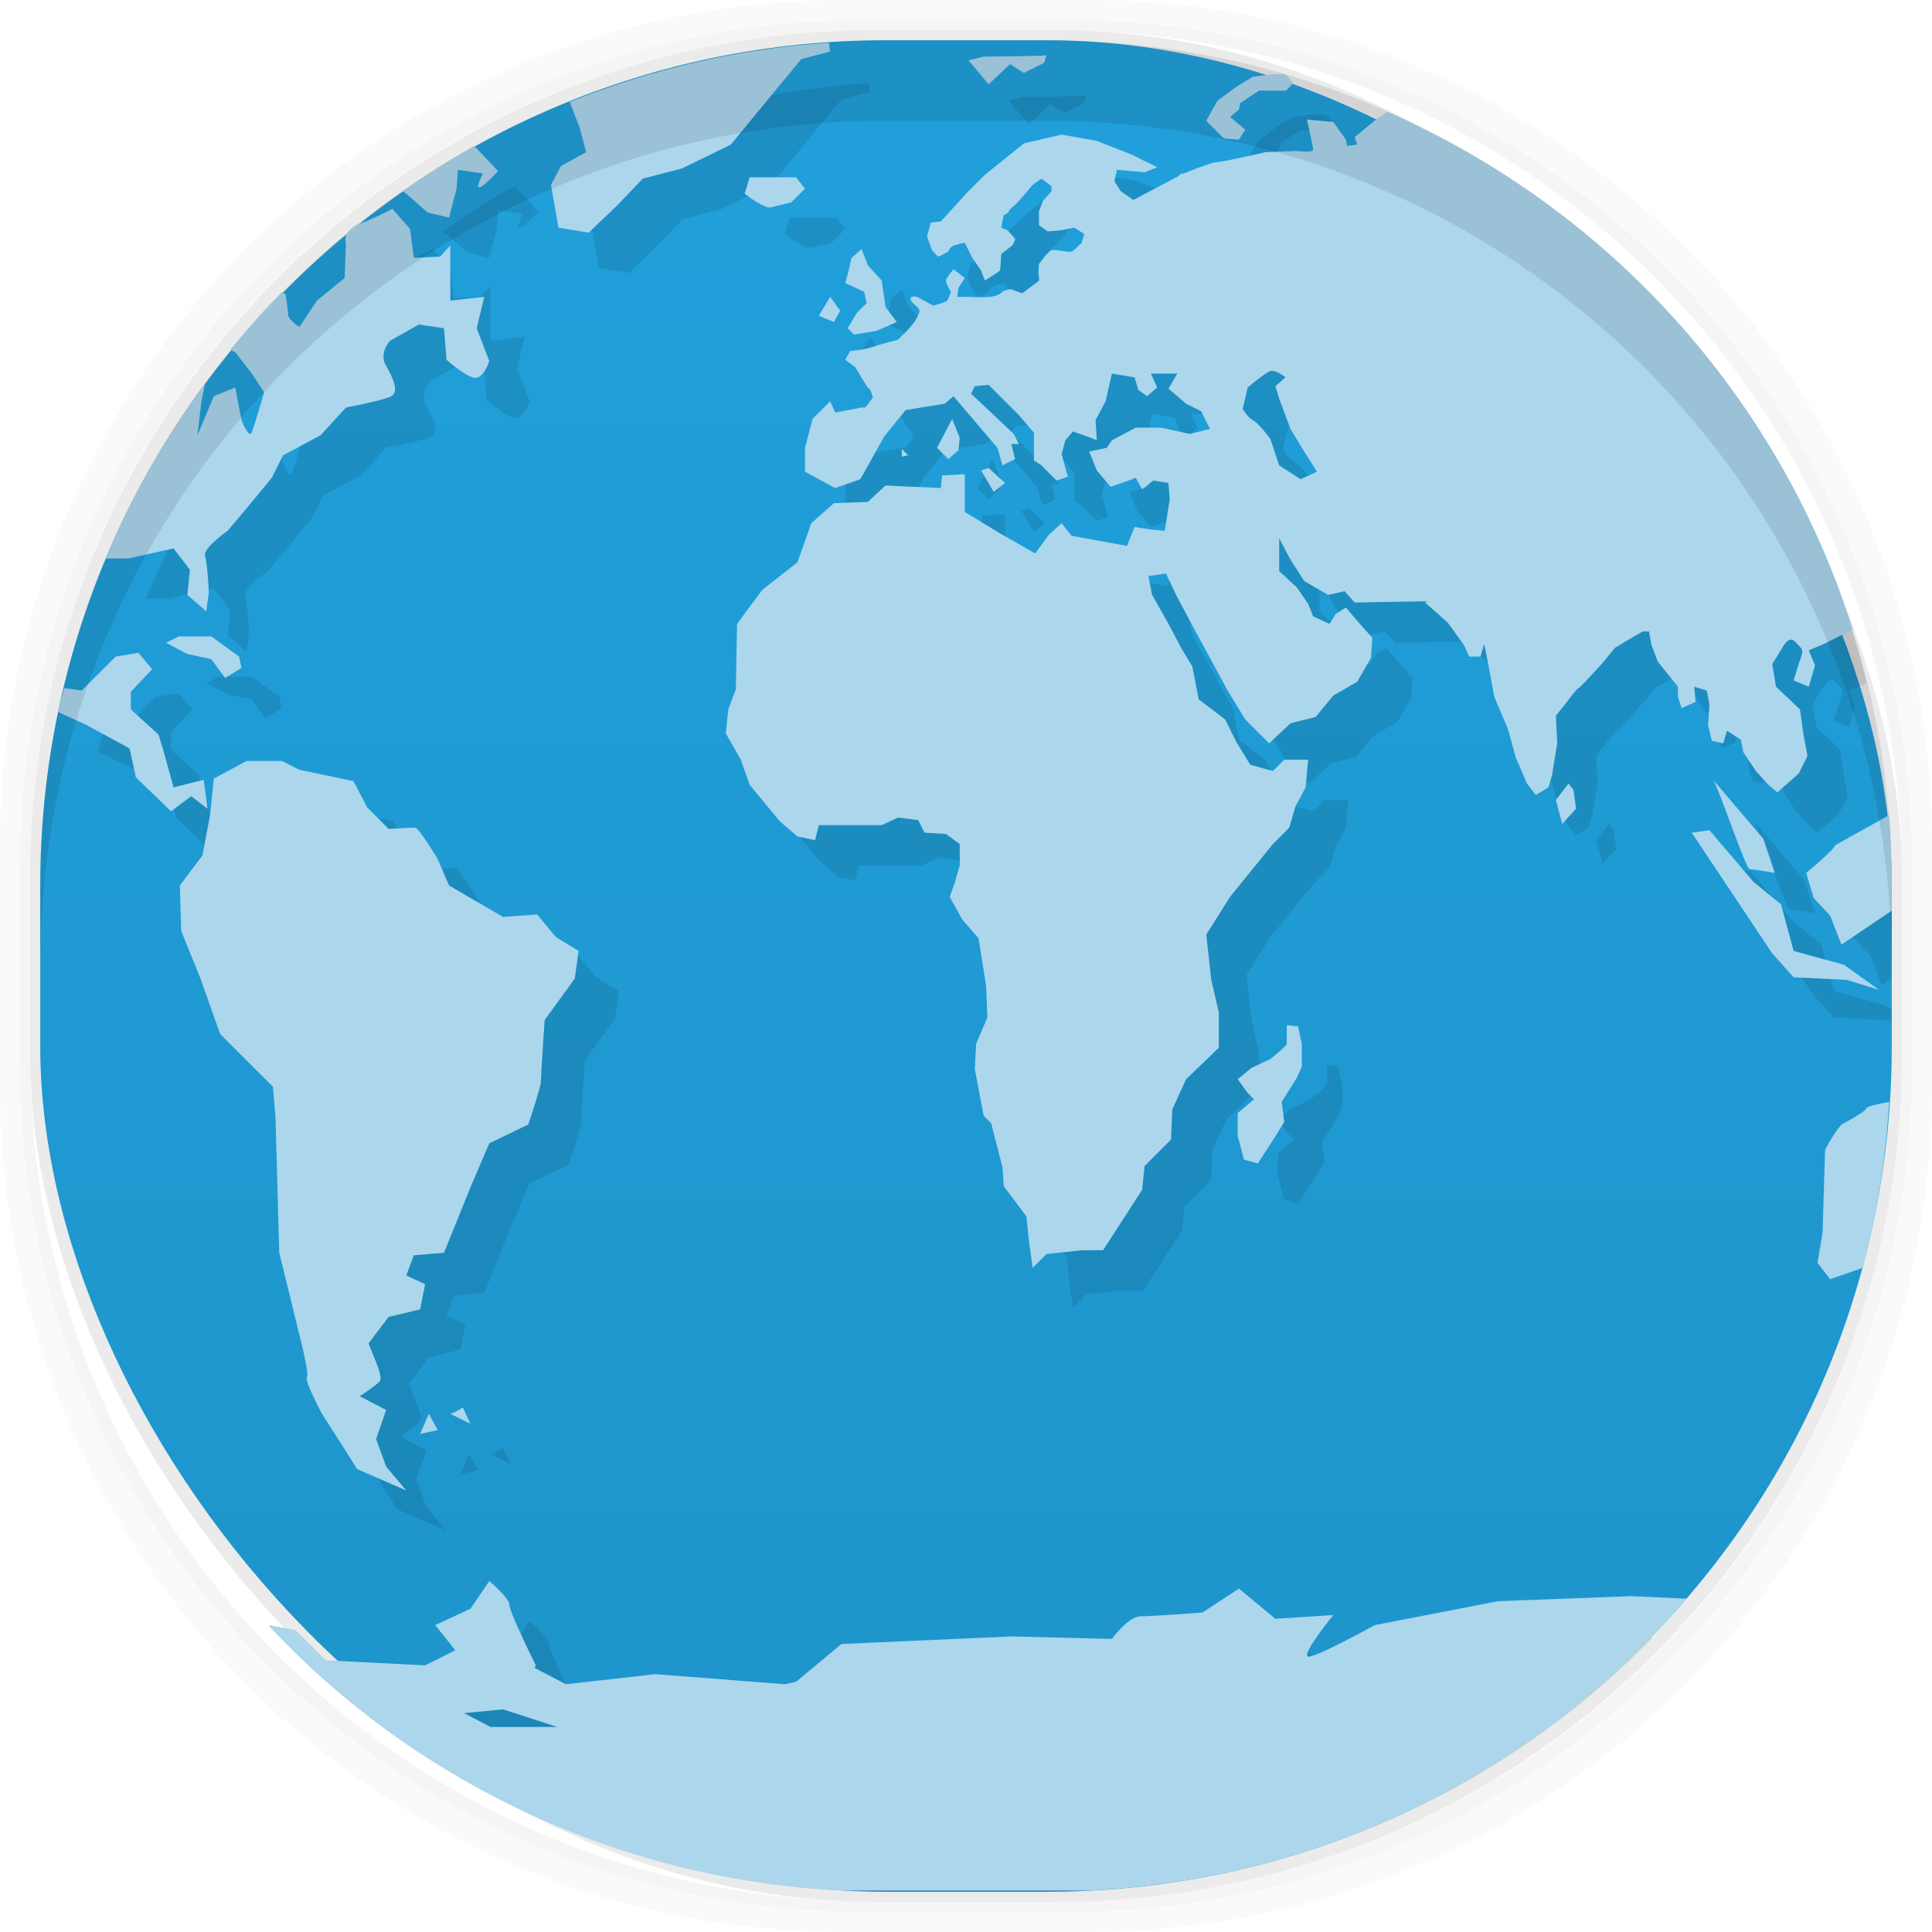 <?xml version="1.0" encoding="UTF-8" standalone="no"?>
<!-- Created with Inkscape (http://www.inkscape.org/) -->

<svg
   xmlns:dc="http://purl.org/dc/elements/1.1/"
   xmlns:cc="http://creativecommons.org/ns#"
   xmlns:rdf="http://www.w3.org/1999/02/22-rdf-syntax-ns#"
   xmlns:svg="http://www.w3.org/2000/svg"
   xmlns="http://www.w3.org/2000/svg"
   xmlns:xlink="http://www.w3.org/1999/xlink"
   xmlns:sodipodi="http://sodipodi.sourceforge.net/DTD/sodipodi-0.dtd"
   xmlns:inkscape="http://www.inkscape.org/namespaces/inkscape"
   width="48"
   height="48"
   id="svg2"
   version="1.1"
   inkscape:version="0.48.4 r9939"
   sodipodi:docname="gnome-tweak-tool.svg">
  <defs
     id="defs4">
    <linearGradient
       id="linearGradient3776">
      <stop
         style="stop-color:#43afe3;stop-opacity:1;"
         offset="0"
         id="stop3778" />
      <stop
         style="stop-color:#54bff2;stop-opacity:1;"
         offset="1"
         id="stop3780" />
    </linearGradient>
    <linearGradient
       inkscape:collect="always"
       xlink:href="#linearGradient4027-5"
       id="linearGradient3782"
       x1="24"
       y1="1051.362"
       x2="24"
       y2="1005.362"
       gradientUnits="userSpaceOnUse" />
    <linearGradient
       inkscape:collect="always"
       xlink:href="#linearGradient3776-6"
       id="linearGradient3782-5"
       x1="24"
       y1="1051.362"
       x2="24"
       y2="1005.362"
       gradientUnits="userSpaceOnUse" />
    <linearGradient
       id="linearGradient3776-6">
      <stop
         style="stop-color:#43afe3;stop-opacity:1;"
         offset="0"
         id="stop3778-8" />
      <stop
         style="stop-color:#54bff2;stop-opacity:1;"
         offset="1"
         id="stop3780-7" />
    </linearGradient>
    <linearGradient
       inkscape:collect="always"
       xlink:href="#linearGradient3776-2"
       id="linearGradient3782-56"
       x1="24"
       y1="1051.362"
       x2="24"
       y2="1005.362"
       gradientUnits="userSpaceOnUse" />
    <linearGradient
       id="linearGradient3776-2">
      <stop
         style="stop-color:#43afe3;stop-opacity:1;"
         offset="0"
         id="stop3778-2" />
      <stop
         style="stop-color:#54bff2;stop-opacity:1;"
         offset="1"
         id="stop3780-4" />
    </linearGradient>
    <linearGradient
       inkscape:collect="always"
       xlink:href="#linearGradient3776-23"
       id="linearGradient3782-8"
       x1="24"
       y1="1051.362"
       x2="24"
       y2="1005.362"
       gradientUnits="userSpaceOnUse" />
    <linearGradient
       id="linearGradient3776-23">
      <stop
         style="stop-color:#43afe3;stop-opacity:1;"
         offset="0"
         id="stop3778-7" />
      <stop
         style="stop-color:#54bff2;stop-opacity:1;"
         offset="1"
         id="stop3780-0" />
    </linearGradient>
    <linearGradient
       inkscape:collect="always"
       xlink:href="#linearGradient3776-5"
       id="linearGradient3782-2"
       x1="24"
       y1="1051.362"
       x2="24"
       y2="1005.362"
       gradientUnits="userSpaceOnUse" />
    <linearGradient
       id="linearGradient3776-5">
      <stop
         style="stop-color:#43afe3;stop-opacity:1;"
         offset="0"
         id="stop3778-9" />
      <stop
         style="stop-color:#54bff2;stop-opacity:1;"
         offset="1"
         id="stop3780-9" />
    </linearGradient>
    <linearGradient
       inkscape:collect="always"
       xlink:href="#linearGradient4069"
       id="linearGradient4075"
       x1="24"
       y1="1051.36"
       x2="24"
       y2="1005.36"
       gradientUnits="userSpaceOnUse" />
    <linearGradient
       id="linearGradient4069">
      <stop
         style="stop-color:#f2904b;stop-opacity:1;"
         offset="0"
         id="stop4071" />
      <stop
         style="stop-color:#f69a59;stop-opacity:1;"
         offset="1"
         id="stop4073" />
    </linearGradient>
    <linearGradient
       inkscape:collect="always"
       xlink:href="#linearGradient4069"
       id="linearGradient3140"
       x1="24"
       y1="1051.36"
       x2="24"
       y2="1005.36"
       gradientUnits="userSpaceOnUse" />
    <linearGradient
       id="linearGradient3142">
      <stop
         style="stop-color:#f2904b;stop-opacity:1;"
         offset="0"
         id="stop3144" />
      <stop
         style="stop-color:#f69a59;stop-opacity:1;"
         offset="1"
         id="stop3146" />
    </linearGradient>
    <linearGradient
       y2="1005.36"
       x2="24"
       y1="1051.36"
       x1="24"
       gradientUnits="userSpaceOnUse"
       id="linearGradient3152"
       xlink:href="#linearGradient4069"
       inkscape:collect="always" />
    <linearGradient
       inkscape:collect="always"
       xlink:href="#linearGradient3798"
       id="linearGradient3950"
       x1="-25.5"
       y1="15"
       x2="-25.5"
       y2="11"
       gradientUnits="userSpaceOnUse" />
    <linearGradient
       id="linearGradient3798">
      <stop
         style="stop-color:#93c849;stop-opacity:1;"
         offset="0"
         id="stop3800" />
      <stop
         style="stop-color:#9ccd57;stop-opacity:1;"
         offset="1"
         id="stop3802" />
    </linearGradient>
    <linearGradient
       inkscape:collect="always"
       xlink:href="#linearGradient4027"
       id="linearGradient4033"
       x1="-27"
       y1="13"
       x2="-24"
       y2="13"
       gradientUnits="userSpaceOnUse" />
    <linearGradient
       id="linearGradient4027">
      <stop
         style="stop-color:#fe876a;stop-opacity:1;"
         offset="0"
         id="stop4029" />
      <stop
         style="stop-color:#ff9278;stop-opacity:1;"
         offset="1"
         id="stop4031" />
    </linearGradient>
    <linearGradient
       inkscape:collect="always"
       xlink:href="#linearGradient4027-5"
       id="linearGradient4033-2"
       x1="-27"
       y1="13"
       x2="-24"
       y2="13"
       gradientUnits="userSpaceOnUse" />
    <linearGradient
       id="linearGradient4027-5">
      <stop
         style="stop-color:#6c91d5;stop-opacity:1;"
         offset="0"
         id="stop4029-4" />
      <stop
         style="stop-color:#8aaae3;stop-opacity:1;"
         offset="1"
         id="stop4031-2" />
    </linearGradient>
    <linearGradient
       y2="13"
       x2="-24"
       y1="13"
       x1="-27"
       gradientUnits="userSpaceOnUse"
       id="linearGradient3278"
       xlink:href="#linearGradient4027-5"
       inkscape:collect="always" />
    <clipPath
       id="clipPath-855374806">
      <g
         transform="translate(0,-1004.362)"
         id="g17">
        <rect
           style="fill:#1890d0"
           rx="4"
           y="1005.36"
           x="1"
           height="46"
           width="46"
           id="rect19" />
      </g>
    </clipPath>
    <linearGradient
       inkscape:collect="always"
       xlink:href="#linearGradient4027-5-7"
       id="linearGradient3782-1"
       x1="24"
       y1="1051.362"
       x2="24"
       y2="1005.362"
       gradientUnits="userSpaceOnUse" />
    <linearGradient
       id="linearGradient4027-5-7">
      <stop
         style="stop-color:#6c91d5;stop-opacity:1;"
         offset="0"
         id="stop4029-4-1" />
      <stop
         style="stop-color:#8aaae3;stop-opacity:1;"
         offset="1"
         id="stop4031-2-1" />
    </linearGradient>
    <linearGradient
       gradientTransform="translate(0,-1004.362)"
       y2="1005.362"
       x2="24"
       y1="1051.362"
       x1="24"
       gradientUnits="userSpaceOnUse"
       id="linearGradient3090"
       xlink:href="#linearGradient4027-5-7"
       inkscape:collect="always" />
    <linearGradient
       id="linearGradient3764"
       x1="1"
       x2="47"
       gradientUnits="userSpaceOnUse"
       gradientTransform="translate(-47.998,0.002)">
      <stop
         stop-color="#1e94ca"
         stop-opacity="1"
         id="stop7" />
      <stop
         offset="1"
         stop-color="#20a0db"
         stop-opacity="1"
         id="stop9" />
    </linearGradient>
    <linearGradient
       x2="47"
       x1="1"
       gradientTransform="translate(-47.998,0.002)"
       gradientUnits="userSpaceOnUse"
       id="linearGradient3075"
       xlink:href="#linearGradient3764"
       inkscape:collect="always" />
    <linearGradient
       inkscape:collect="always"
       xlink:href="#linearGradient3764"
       id="linearGradient3138"
       gradientUnits="userSpaceOnUse"
       gradientTransform="translate(-43.103,-58.568)"
       x1="1"
       x2="47" />
    <linearGradient
       inkscape:collect="always"
       xlink:href="#linearGradient3764"
       id="linearGradient3908"
       gradientUnits="userSpaceOnUse"
       x1="24"
       y1="1051.362"
       x2="24"
       y2="1005.362" />
    <linearGradient
       inkscape:collect="always"
       xlink:href="#linearGradient3764-5"
       id="linearGradient3908-5"
       gradientUnits="userSpaceOnUse"
       x1="24"
       y1="1051.362"
       x2="24"
       y2="1005.362" />
    <linearGradient
       id="linearGradient3764-5"
       x1="1"
       x2="47"
       gradientUnits="userSpaceOnUse"
       gradientTransform="translate(-47.998,0.002)">
      <stop
         stop-color="#1e94ca"
         stop-opacity="1"
         id="stop7-7" />
      <stop
         offset="1"
         stop-color="#20a0db"
         stop-opacity="1"
         id="stop9-7" />
    </linearGradient>
    <linearGradient
       gradientTransform="translate(0,-1004.362)"
       y2="1005.362"
       x2="24"
       y1="1051.362"
       x1="24"
       gradientUnits="userSpaceOnUse"
       id="linearGradient3930"
       xlink:href="#linearGradient3764-5"
       inkscape:collect="always" />
  </defs>
  <sodipodi:namedview
     id="base"
     pagecolor="#ffffff"
     bordercolor="#666666"
     borderopacity="1.0"
     inkscape:pageopacity="0.0"
     inkscape:pageshadow="2"
     inkscape:zoom="18.473322"
     inkscape:cx="25.285627"
     inkscape:cy="25.846938"
     inkscape:document-units="px"
     inkscape:current-layer="layer4"
     showgrid="true"
     inkscape:window-width="1920"
     inkscape:window-height="1023"
     inkscape:window-x="0"
     inkscape:window-y="28"
     inkscape:window-maximized="1">
    <inkscape:grid
       type="xygrid"
       id="grid3784"
       empspacing="5"
       visible="true"
       enabled="true"
       snapvisiblegridlinesonly="true" />
  </sodipodi:namedview>
  <g
     inkscape:groupmode="layer"
     id="layer2"
     inkscape:label="Dropshadow"
     style="display:inline"
     sodipodi:insensitive="true">
    <path
       style="opacity:0.02;fill:#000000;fill-opacity:1;stroke:none"
       d="M 21,0 C 9.366,0 0,9.366 0,21 l 0,6 c 0,11.634 9.366,21 21,21 l 6,0 c 11.634,0 21,-9.366 21,-21 l 0,-6 C 48,9.366 38.634,0 27,0 l -6,0 z m 0.5,0.5 5,0 c 11.634,0 21,9.366 21,21 l 0,5 c 0,11.634 -9.366,21 -21,21 l -5,0 c -11.634,0 -21,-9.366 -21,-21 l 0,-5 c 0,-11.634 9.366,-21 21,-21 z"
       id="rect3826"
       inkscape:connector-curvature="0" />
    <path
       style="opacity:0.04;fill:#000000;fill-opacity:1;stroke:none"
       d="m 21.5,0.5 c -11.634,0 -21,9.366 -21,21 l 0,5 c 0,11.634 9.366,21 21,21 l 5,0 c 11.634,0 21,-9.366 21,-21 l 0,-5 c 0,-11.634 -9.366,-21 -21,-21 l -5,0 z m 0.25,0.25 4.5,0 c 11.634,0 21,9.366 21,21 l 0,4.5 c 0,11.634 -9.366,21 -21,21 l -4.5,0 c -11.634,0 -21,-9.366 -21,-21 l 0,-4.5 c 0,-11.634 9.366,-21 21,-21 z"
       id="rect3822"
       inkscape:connector-curvature="0" />
    <rect
       ry="21"
       rx="21"
       y="0.75"
       x="0.75"
       height="46.5"
       width="46.5"
       id="rect3786"
       style="opacity:0.08;fill:#000000;fill-opacity:1;stroke:none" />
  </g>
  <g
     inkscape:label="Base"
     inkscape:groupmode="layer"
     id="layer1"
     transform="translate(0,-1004.362)">
    <rect
       style="fill:url(#linearGradient3908);fill-opacity:1;stroke:none"
       id="rect3006"
       width="46"
       height="46"
       x="1"
       y="1005.362"
       rx="21"
       ry="21" />
  </g>
  <g
     inkscape:groupmode="layer"
     id="layer4"
     inkscape:label="Symbol">
    <path
       style="fill:#000000;fill-opacity:1;fill-rule:nonzero;stroke:none;opacity:0.1"
       d="M 21.594 2.062 C 19.326 2.21 17.168 2.725 15.156 3.531 L 15.406 4.188 L 15.562 4.781 L 14.938 5.125 L 14.688 5.594 L 14.875 6.656 L 15.625 6.781 L 16.344 6.094 L 16.969 5.438 L 17.938 5.188 L 19.156 4.594 L 19.875 3.719 L 20.906 2.469 L 21.625 2.281 L 21.594 2.062 z M 26.969 2.375 C 26.914 2.395 25.438 2.406 25.438 2.406 L 25.062 2.5 L 25.562 3.094 L 26.094 2.594 L 26.438 2.812 L 26.938 2.562 C 26.938 2.562 27.028 2.352 26.969 2.375 z M 32.594 2.844 L 32.125 2.906 L 31.719 3.156 L 31.25 3.5 L 30.969 4 L 31.406 4.438 L 31.781 4.469 L 31.938 4.219 L 31.562 3.906 L 31.781 3.719 L 31.812 3.562 L 32.281 3.25 C 32.281 3.25 32.895 3.258 32.938 3.25 C 32.984 3.238 33.125 3.062 33.125 3.062 L 32.969 2.875 C 32.947 2.869 32.928 2.85 32.906 2.844 L 32.594 2.844 z M 35.469 3.781 L 35.188 3.969 L 34.656 4.406 L 34.719 4.594 L 34.469 4.625 L 34.438 4.469 L 34.125 4.031 L 33.469 3.969 C 33.469 3.969 33.625 4.633 33.625 4.719 C 33.625 4.801 33.188 4.75 33.188 4.75 L 32.438 4.781 C 32.438 4.781 31.356 5.031 31.219 5.031 C 31.09 5.031 30.453 5.293 30.406 5.312 L 30.375 5.312 L 30.344 5.312 L 30.281 5.375 L 29.156 5.969 L 28.844 5.75 L 28.688 5.5 L 28.75 5.219 L 29.438 5.281 L 29.75 5.156 L 29.125 4.844 L 28.25 4.5 L 27.375 4.344 L 26.438 4.562 L 25.469 5.344 L 25.031 5.781 L 24.375 6.5 L 24.125 6.531 L 24.031 6.875 L 24.156 7.219 C 24.156 7.219 24.294 7.375 24.312 7.375 C 24.332 7.375 24.562 7.25 24.562 7.25 C 24.562 7.25 24.586 7.133 24.719 7.094 C 24.848 7.055 24.969 7.031 24.969 7.031 L 25.156 7.406 L 25.375 7.719 L 25.469 7.969 C 25.469 7.969 25.832 7.746 25.844 7.719 C 25.856 7.688 25.875 7.312 25.875 7.312 L 26.156 7.094 C 26.156 7.094 26.227 6.96 26.219 6.938 C 26.211 6.918 26.031 6.719 26.031 6.719 L 25.875 6.656 L 25.938 6.344 C 25.938 6.344 26.062 6.293 26.062 6.25 C 26.062 6.211 26.25 6.062 26.25 6.062 L 26.5 5.781 L 26.656 5.594 L 26.875 5.438 L 27.125 5.625 L 27.125 5.75 L 26.906 6 L 26.812 6.25 L 26.812 6.594 L 27.031 6.75 L 27.375 6.719 L 27.688 6.656 L 27.938 6.812 L 27.875 7.031 C 27.875 7.031 27.688 7.219 27.625 7.25 C 27.57 7.281 27.211 7.187 27.125 7.219 C 27.031 7.25 26.812 7.562 26.812 7.562 C 26.812 7.562 26.785 7.812 26.812 7.875 C 26.819 7.892 26.821 7.93 26.812 7.969 L 26.781 8 L 26.406 8.281 L 26.375 8.281 L 26.125 8.188 C 26.125 8.188 25.973 8.192 25.906 8.25 C 25.843 8.301 25.786 8.356 25.594 8.375 C 25.403 8.395 25.031 8.375 25 8.375 L 24.781 8.375 L 24.812 8.156 L 24.969 7.906 L 24.688 7.688 C 24.688 7.688 24.503 7.918 24.5 7.969 C 24.492 8.024 24.625 8.25 24.625 8.25 C 24.625 8.25 24.562 8.43 24.531 8.469 C 24.5 8.508 24.188 8.594 24.188 8.594 L 23.781 8.375 C 23.781 8.375 23.601 8.335 23.625 8.438 C 23.648 8.54 23.844 8.633 23.844 8.719 C 23.844 8.801 23.719 9 23.719 9 L 23.562 9.188 L 23.312 9.438 L 22.969 9.531 C 22.969 9.531 22.726 9.601 22.656 9.625 C 22.593 9.648 22.406 9.688 22.406 9.688 L 22.125 9.719 L 22 9.938 L 22.25 10.125 L 22.438 10.438 C 22.438 10.438 22.563 10.656 22.594 10.656 C 22.625 10.656 22.688 10.875 22.688 10.875 L 22.5 11.125 L 22.406 11.125 L 21.75 11.25 L 21.625 10.969 L 21.188 11.406 L 21 12.125 L 21 12.719 L 21.75 13.125 L 22.375 12.906 L 22.969 11.844 L 23.5 11.188 L 24.469 11.031 L 24.688 10.844 L 25.781 12.125 L 25.906 12.562 L 26.219 12.406 L 26.125 12.031 L 26.312 12.031 L 26.188 11.781 L 25.125 10.781 L 25.219 10.594 L 25.562 10.562 L 26.312 11.312 L 26.688 11.75 L 26.688 12.438 L 26.875 12.562 L 27.25 12.938 L 27.531 12.844 L 27.375 12.281 L 27.469 11.938 L 27.656 11.719 L 28.094 11.875 L 28.25 11.938 L 28.219 11.438 L 28.469 10.969 L 28.625 10.281 L 29.188 10.375 L 29.281 10.688 L 29.5 10.844 L 29.75 10.625 L 29.594 10.281 L 30.25 10.281 L 30.031 10.656 L 30.469 11.031 L 30.844 11.219 L 31.062 11.656 L 30.562 11.781 L 29.844 11.625 L 29.219 11.625 L 28.625 11.938 L 28.5 12.125 L 28.062 12.219 L 28.25 12.688 L 28.594 13.094 L 29.219 12.875 L 29.375 13.156 L 29.656 12.938 L 30.031 13 L 30.062 13.406 L 29.938 14.188 L 29.594 14.156 L 29.188 14.094 L 29 14.562 L 27.625 14.312 L 27.375 14 L 27.062 14.281 L 26.719 14.75 L 25.844 14.25 L 24.969 13.719 L 24.969 12.781 L 24.406 12.812 L 24.375 13.125 L 23 13.062 L 22.562 13.469 L 21.719 13.5 L 21.156 14 L 20.812 14.969 L 19.938 15.656 L 19.312 16.5 L 19.281 18.125 L 19.094 18.625 L 19.031 19.219 L 19.406 19.875 L 19.625 20.5 L 20.375 21.406 L 20.812 21.781 L 21.25 21.875 L 21.344 21.5 L 22.906 21.5 L 23.312 21.312 L 23.812 21.375 L 23.969 21.688 L 24.5 21.719 L 24.844 21.969 L 24.844 22.5 L 24.719 22.938 L 24.594 23.281 L 24.906 23.844 L 25.312 24.312 L 25.5 25.5 L 25.531 26.281 L 25.25 26.938 L 25.219 27.562 L 25.438 28.719 L 25.625 28.906 L 25.906 30 L 25.938 30.469 L 26.5 31.219 L 26.562 31.812 L 26.656 32.5 L 27 32.156 L 27.875 32.062 L 28.406 32.062 L 29.375 30.562 L 29.438 29.969 L 30.094 29.312 L 30.125 28.562 L 30.469 27.812 L 31.281 27.031 L 31.281 26.156 L 31.094 25.344 L 30.969 24.219 L 31.562 23.281 L 32.625 21.969 L 33.031 21.562 L 33.188 21.031 L 33.438 20.562 L 33.5 19.875 L 32.906 19.875 L 32.625 20.156 L 32.062 20 L 31.719 19.438 L 31.438 18.875 L 30.781 18.375 L 30.625 17.562 L 30.344 17.094 L 30.031 16.5 L 29.625 15.781 L 29.531 15.312 L 29.969 15.25 L 30.219 15.781 L 30.719 16.719 L 31.094 17.406 L 31.5 18.156 L 31.938 18.875 L 32.531 19.469 L 33.062 18.969 L 33.688 18.812 L 34.125 18.281 L 34.719 17.938 L 35.062 17.344 L 35.094 16.844 L 34.812 16.531 L 34.438 16.094 L 34.188 16.25 L 34.031 16.5 L 33.625 16.312 L 33.5 16 L 33.219 15.594 L 32.781 15.188 L 32.781 14.375 L 33.062 14.906 L 33.406 15.438 L 34 15.781 L 34.406 15.688 L 34.656 15.969 L 36.438 15.938 L 36.406 15.969 L 36.969 16.469 L 37.375 17.031 L 37.5 17.312 L 37.781 17.312 L 37.875 17 L 37.969 17.469 L 38.125 18.312 L 38.469 19.125 L 38.656 19.812 L 38.938 20.469 L 39.156 20.75 L 39.469 20.562 L 39.562 20.25 L 39.688 19.469 L 39.656 18.781 L 39.906 18.469 C 39.906 18.469 40.172 18.11 40.219 18.094 C 40.27 18.082 40.844 17.438 40.844 17.438 L 41.125 17.094 L 41.438 16.906 L 41.812 16.688 L 41.969 16.688 L 42.031 17.031 L 42.188 17.438 L 42.688 18.062 L 42.688 18.312 L 42.781 18.594 L 43.125 18.438 L 43.094 18.062 L 43.406 18.156 L 43.469 18.5 L 43.438 19.031 L 43.531 19.406 L 43.812 19.469 L 43.906 19.156 L 44.25 19.375 L 44.312 19.688 L 44.625 20.156 L 44.938 20.5 L 45.156 20.688 L 45.688 20.219 L 45.906 19.781 L 45.812 19.281 L 45.719 18.625 L 45.125 18.062 L 45.031 17.5 L 45.281 17.094 C 45.281 17.094 45.441 16.773 45.594 16.938 C 45.746 17.105 45.821 17.125 45.75 17.312 C 45.684 17.497 45.562 17.906 45.562 17.906 L 45.938 18.062 L 46.094 17.531 L 45.938 17.156 L 46.312 17 L 46.375 16.969 C 45.514 13.452 43.784 10.284 41.406 7.719 C 39.676 6.093 37.675 4.75 35.469 3.781 z M 12.781 4.625 C 12.16 4.97 11.58 5.346 11 5.75 L 11.094 5.812 L 11.625 6.281 L 12.156 6.406 L 12.344 5.688 L 12.375 5.219 L 13 5.312 C 13 5.312 12.813 5.656 12.906 5.656 C 13.008 5.656 13.375 5.25 13.375 5.25 L 12.781 4.625 z M 19.625 5.406 L 19.5 5.812 C 19.949 6.16 20.125 6.156 20.125 6.156 L 20.656 6.031 L 21 5.688 L 20.781 5.406 L 19.625 5.406 z M 10.75 6.188 C 10.75 6.188 10.343 6.406 9.938 6.562 C 9.931 6.568 9.913 6.557 9.906 6.562 C 9.778 6.611 9.704 6.686 9.656 6.75 C 9.645 6.759 9.636 6.772 9.625 6.781 C 9.55 6.913 9.594 7.062 9.594 7.062 L 9.562 7.906 L 8.875 8.469 L 8.438 9.125 C 8.438 9.125 8.156 8.938 8.156 8.812 C 8.156 8.688 8.094 8.312 8.094 8.312 L 8 8.25 C 7.55 8.707 7.125 9.191 6.719 9.688 L 6.844 9.75 L 7.281 10.312 L 7.562 10.75 C 7.562 10.75 7.317 11.594 7.25 11.75 C 7.184 11.906 7 11.438 7 11.438 L 6.844 10.625 L 6.312 10.844 L 5.906 11.812 L 6 11 L 6.094 10.531 C 5.106 11.87 4.276 13.317 3.625 14.875 L 4.188 14.875 L 5.312 14.625 L 5.719 15.156 L 5.656 15.781 L 6.125 16.188 L 6.188 15.719 C 6.188 15.719 6.157 14.999 6.094 14.812 C 6.031 14.624 6.656 14.188 6.656 14.188 L 7.156 13.594 L 7.75 12.875 L 8.031 12.312 L 8.969 11.812 L 9.594 11.125 C 9.594 11.125 10.532 10.95 10.719 10.844 C 10.91 10.754 10.785 10.41 10.594 10.094 C 10.403 9.781 10.688 9.469 10.688 9.469 L 11.406 9.062 L 12.031 9.156 L 12.094 9.938 C 12.094 9.938 12.684 10.473 12.875 10.375 C 13.066 10.285 13.156 9.969 13.156 9.969 L 12.844 9.156 L 13.031 8.375 L 12.188 8.469 L 12.188 7.094 L 11.938 7.375 L 11.281 7.406 L 11.188 6.688 L 10.75 6.188 z M 22.406 7.188 L 22.156 7.406 C 22.093 7.711 22 8.031 22 8.031 L 22.469 8.25 L 22.531 8.531 L 22.281 8.781 L 22.062 9.156 L 22.219 9.312 L 22.781 9.219 L 23.281 9 L 23 8.625 L 22.906 7.969 L 22.562 7.594 L 22.406 7.188 z M 21.625 8.375 L 21.344 8.844 L 21.719 9 L 21.875 8.719 L 21.625 8.375 z M 32.562 10.219 C 32.696 10.176 32.938 10.375 32.938 10.375 L 32.688 10.594 L 32.781 10.906 L 33.062 11.656 L 33.344 12.125 L 33.719 12.719 L 33.312 12.906 L 32.781 12.562 L 32.562 11.906 C 32.562 11.906 32.265 11.501 32.125 11.438 C 31.992 11.371 31.875 11.156 31.875 11.156 L 32 10.625 C 32 10.625 32.426 10.266 32.562 10.219 z M 24.656 11.406 L 24.281 12.125 L 24.562 12.406 L 24.812 12.188 L 24.844 11.875 L 24.656 11.406 z M 23.406 12.156 L 23.406 12.344 L 23.562 12.312 L 23.406 12.156 z M 25.562 12.625 L 25.375 12.688 L 25.688 13.219 L 25.969 13 L 25.562 12.625 z M 5.438 16.812 L 5.125 16.969 L 5.656 17.25 L 6.25 17.375 L 6.594 17.844 L 7 17.594 L 6.938 17.312 L 6.25 16.812 L 5.438 16.812 z M 4.438 17.219 L 3.875 17.312 L 3.031 18.156 L 2.594 18.094 C 2.545 18.296 2.48 18.483 2.438 18.688 L 3.125 19 L 4.219 19.594 L 4.375 20.312 L 5.25 21.156 L 5.75 20.781 L 6.156 21.094 L 6.062 20.375 L 5.312 20.562 L 5.062 19.656 L 4.938 19.25 L 4.25 18.625 L 4.25 18.188 L 4.781 17.625 L 4.438 17.219 z M 7.125 19.906 L 6.312 20.344 L 6.219 21.25 L 6.031 22.25 L 5.469 23 L 5.5 24.125 L 5.969 25.281 L 6.469 26.688 L 7.781 28 L 7.844 28.75 L 7.938 32.125 L 8.406 34.031 C 8.406 34.031 8.695 35.13 8.625 35.219 C 8.559 35.305 9 36.125 9 36.125 L 9.875 37.5 L 11.094 38.031 L 10.594 37.438 L 10.344 36.75 L 10.594 36.031 L 9.938 35.688 C 9.938 35.688 10.376 35.403 10.438 35.312 C 10.504 35.222 10.344 34.844 10.344 34.844 L 10.156 34.375 L 10.656 33.719 L 11.438 33.531 L 11.562 32.906 L 11.094 32.688 L 11.281 32.188 L 12.031 32.125 L 12.688 30.5 L 13.156 29.406 L 14.125 28.938 C 14.125 28.938 14.438 28.011 14.438 27.875 C 14.438 27.746 14.531 26.344 14.531 26.344 L 15.281 25.312 L 15.375 24.625 L 14.812 24.281 L 14.344 23.719 L 13.5 23.781 L 12.156 23 L 11.875 22.344 C 11.875 22.344 11.405 21.562 11.312 21.562 C 11.223 21.562 10.656 21.594 10.656 21.594 L 10.125 21.062 L 9.781 20.406 L 8.438 20.125 L 8 19.906 L 7.125 19.906 z M 43.562 20.375 C 43.675 20.504 44.375 22.594 44.469 22.594 C 44.555 22.594 45.094 22.688 45.094 22.688 L 44.812 21.844 L 43.562 20.375 z M 39.969 20.469 L 39.656 20.875 L 39.812 21.469 L 40.156 21.094 L 40.094 20.625 L 39.969 20.469 z M 43.469 21.625 L 43.031 21.688 L 45.031 24.688 L 45.562 25.281 L 46.875 25.344 L 47 25.375 L 47 25.094 L 46.812 24.969 L 45.562 24.625 L 45.25 23.469 L 44.562 22.906 L 43.469 21.625 z M 47 21.781 L 46.594 22 C 46.594 22.09 45.875 22.688 45.875 22.688 L 46.062 23.312 L 46.469 23.75 L 46.75 24.469 L 47 24.312 L 47 22 C 47 21.927 47.001 21.854 47 21.781 z M 32.969 26.469 L 32.969 26.938 C 32.949 27 32.562 27.312 32.562 27.312 L 32.094 27.531 L 31.75 27.812 L 32 28.156 L 32.156 28.312 L 31.75 28.656 L 31.75 29.219 L 31.906 29.812 L 32.25 29.906 L 32.656 29.281 L 32.906 28.875 L 32.844 28.375 L 33.219 27.781 L 33.344 27.5 L 33.344 26.938 L 33.25 26.5 L 32.969 26.469 z M 46.781 28.906 C 46.655 28.955 46.344 29.562 46.344 29.562 L 46.281 31.469 C 46.506 30.629 46.661 29.785 46.781 28.906 z M 12.5 35.969 L 12.281 36.094 L 12.188 36.125 L 12.688 36.375 L 12.5 35.969 z M 11.656 36.125 L 11.438 36.625 L 11.875 36.531 L 11.656 36.125 z M 13.156 40.281 L 12.688 40.969 L 11.812 41.375 L 12.312 42 L 11.562 42.375 L 9.094 42.25 L 8.344 41.5 L 7.688 41.375 C 7.693 41.381 7.682 41.401 7.688 41.406 C 11.432 44.885 16.462 47 22 47 L 26 47 C 31.913 47 37.253 44.594 41.062 40.688 L 38.219 40.781 L 35.156 41.375 C 35.156 41.375 33.679 42.195 33.5 42.156 C 33.32 42.113 34.125 41.125 34.125 41.125 L 32.688 41.219 L 31.781 40.469 L 30.875 41.062 C 30.875 41.062 29.656 41.156 29.344 41.156 C 29.028 41.156 28.625 41.719 28.625 41.719 L 26.156 41.656 L 21.906 41.844 L 20.781 42.781 L 20.5 42.844 L 17.281 42.594 L 15.062 42.844 L 14.281 42.438 L 14.312 42.375 C 14.312 42.375 13.656 41.055 13.656 40.875 C 13.656 40.699 13.156 40.281 13.156 40.281 z M 13.5 43.469 L 14.844 43.906 L 13.188 43.906 L 12.531 43.562 L 13.5 43.469 z "
       id="path3910" />
    <path
       style="fill:#abd6ec;fill-opacity:1;fill-rule:nonzero;stroke:none"
       d="M 20.594 1.062 C 18.326 1.21 16.168 1.725 14.156 2.531 L 14.406 3.188 L 14.562 3.781 L 13.938 4.125 L 13.688 4.594 L 13.875 5.656 L 14.625 5.781 L 15.344 5.094 L 15.969 4.438 L 16.938 4.188 L 18.156 3.594 L 18.875 2.719 L 19.906 1.469 L 20.625 1.281 L 20.594 1.062 z M 25.969 1.375 C 25.914 1.395 24.438 1.406 24.438 1.406 L 24.062 1.5 L 24.562 2.094 L 25.094 1.594 L 25.438 1.812 L 25.938 1.562 C 25.938 1.562 26.028 1.352 25.969 1.375 z M 31.594 1.844 L 31.125 1.906 L 30.719 2.156 L 30.25 2.5 L 29.969 3 L 30.406 3.438 L 30.781 3.469 L 30.938 3.219 L 30.562 2.906 L 30.781 2.719 L 30.812 2.562 L 31.281 2.25 C 31.281 2.25 31.895 2.258 31.938 2.25 C 31.985 2.238 32.125 2.062 32.125 2.062 L 31.969 1.875 C 31.947 1.869 31.928 1.85 31.906 1.844 L 31.594 1.844 z M 34.469 2.781 L 34.188 2.969 L 33.656 3.406 L 33.719 3.594 L 33.469 3.625 L 33.438 3.469 L 33.125 3.031 L 32.469 2.969 C 32.469 2.969 32.625 3.633 32.625 3.719 C 32.625 3.801 32.188 3.75 32.188 3.75 L 31.438 3.781 C 31.438 3.781 30.356 4.031 30.219 4.031 C 30.09 4.031 29.453 4.293 29.406 4.312 L 29.375 4.312 L 29.344 4.312 L 29.281 4.375 L 28.156 4.969 L 27.844 4.75 L 27.688 4.5 L 27.75 4.219 L 28.438 4.281 L 28.75 4.156 L 28.125 3.844 L 27.25 3.5 L 26.375 3.344 L 25.438 3.562 L 24.469 4.344 L 24.031 4.781 L 23.375 5.5 L 23.125 5.531 L 23.031 5.875 L 23.156 6.219 C 23.156 6.219 23.294 6.375 23.312 6.375 C 23.332 6.375 23.562 6.25 23.562 6.25 C 23.562 6.25 23.586 6.133 23.719 6.094 C 23.848 6.055 23.969 6.031 23.969 6.031 L 24.156 6.406 L 24.375 6.719 L 24.469 6.969 C 24.469 6.969 24.832 6.746 24.844 6.719 C 24.856 6.688 24.875 6.312 24.875 6.312 L 25.156 6.094 C 25.156 6.094 25.227 5.96 25.219 5.938 C 25.211 5.918 25.031 5.719 25.031 5.719 L 24.875 5.656 L 24.938 5.344 C 24.938 5.344 25.062 5.293 25.062 5.25 C 25.062 5.211 25.25 5.062 25.25 5.062 L 25.5 4.781 L 25.656 4.594 L 25.875 4.438 L 26.125 4.625 L 26.125 4.75 L 25.906 5 L 25.812 5.25 L 25.812 5.594 L 26.031 5.75 L 26.375 5.719 L 26.688 5.656 L 26.938 5.812 L 26.875 6.031 C 26.875 6.031 26.688 6.219 26.625 6.25 C 26.57 6.281 26.211 6.187 26.125 6.219 C 26.031 6.25 25.812 6.562 25.812 6.562 C 25.812 6.562 25.785 6.812 25.812 6.875 C 25.819 6.892 25.821 6.93 25.812 6.969 L 25.781 7 L 25.406 7.281 L 25.375 7.281 L 25.125 7.188 C 25.125 7.188 24.973 7.192 24.906 7.25 C 24.843 7.301 24.786 7.356 24.594 7.375 C 24.403 7.395 24.031 7.375 24 7.375 L 23.781 7.375 L 23.812 7.156 L 23.969 6.906 L 23.688 6.688 C 23.688 6.688 23.503 6.918 23.5 6.969 C 23.492 7.024 23.625 7.25 23.625 7.25 C 23.625 7.25 23.562 7.43 23.531 7.469 C 23.5 7.508 23.188 7.594 23.188 7.594 L 22.781 7.375 C 22.781 7.375 22.601 7.335 22.625 7.438 C 22.648 7.54 22.844 7.633 22.844 7.719 C 22.844 7.801 22.719 8 22.719 8 L 22.562 8.188 L 22.312 8.438 L 21.969 8.531 C 21.969 8.531 21.726 8.601 21.656 8.625 C 21.593 8.648 21.406 8.688 21.406 8.688 L 21.125 8.719 L 21 8.938 L 21.25 9.125 L 21.438 9.438 C 21.438 9.438 21.563 9.656 21.594 9.656 C 21.625 9.656 21.688 9.875 21.688 9.875 L 21.5 10.125 L 21.406 10.125 L 20.75 10.25 L 20.625 9.969 L 20.188 10.406 L 20 11.125 L 20 11.719 L 20.75 12.125 L 21.375 11.906 L 21.969 10.844 L 22.5 10.188 L 23.469 10.031 L 23.688 9.844 L 24.781 11.125 L 24.906 11.562 L 25.219 11.406 L 25.125 11.031 L 25.312 11.031 L 25.188 10.781 L 24.125 9.781 L 24.219 9.594 L 24.562 9.562 L 25.312 10.312 L 25.688 10.75 L 25.688 11.438 L 25.875 11.562 L 26.25 11.938 L 26.531 11.844 L 26.375 11.281 L 26.469 10.938 L 26.656 10.719 L 27.094 10.875 L 27.25 10.938 L 27.219 10.438 L 27.469 9.969 L 27.625 9.281 L 28.188 9.375 L 28.281 9.688 L 28.5 9.844 L 28.75 9.625 L 28.594 9.281 L 29.25 9.281 L 29.031 9.656 L 29.469 10.031 L 29.844 10.219 L 30.062 10.656 L 29.562 10.781 L 28.844 10.625 L 28.219 10.625 L 27.625 10.938 L 27.5 11.125 L 27.062 11.219 L 27.25 11.688 L 27.594 12.094 L 28.219 11.875 L 28.375 12.156 L 28.656 11.938 L 29.031 12 L 29.062 12.406 L 28.938 13.188 L 28.594 13.156 L 28.188 13.094 L 28 13.562 L 26.625 13.312 L 26.375 13 L 26.062 13.281 L 25.719 13.75 L 24.844 13.25 L 23.969 12.719 L 23.969 11.781 L 23.406 11.812 L 23.375 12.125 L 22 12.062 L 21.562 12.469 L 20.719 12.5 L 20.156 13 L 19.812 13.969 L 18.938 14.656 L 18.312 15.5 L 18.281 17.125 L 18.094 17.625 L 18.031 18.219 L 18.406 18.875 L 18.625 19.5 L 19.375 20.406 L 19.812 20.781 L 20.25 20.875 L 20.344 20.5 L 21.906 20.5 L 22.312 20.312 L 22.812 20.375 L 22.969 20.688 L 23.5 20.719 L 23.844 20.969 L 23.844 21.5 L 23.719 21.938 L 23.594 22.281 L 23.906 22.844 L 24.312 23.312 L 24.5 24.5 L 24.531 25.281 L 24.25 25.938 L 24.219 26.562 L 24.438 27.719 L 24.625 27.906 L 24.906 29 L 24.938 29.469 L 25.5 30.219 L 25.562 30.812 L 25.656 31.5 L 26 31.156 L 26.875 31.062 L 27.406 31.062 L 28.375 29.562 L 28.438 28.969 L 29.094 28.312 L 29.125 27.562 L 29.469 26.812 L 30.281 26.031 L 30.281 25.156 L 30.094 24.344 L 29.969 23.219 L 30.562 22.281 L 31.625 20.969 L 32.031 20.562 L 32.188 20.031 L 32.438 19.562 L 32.5 18.875 L 31.906 18.875 L 31.625 19.156 L 31.062 19 L 30.719 18.438 L 30.438 17.875 L 29.781 17.375 L 29.625 16.562 L 29.344 16.094 L 29.031 15.5 L 28.625 14.781 L 28.531 14.312 L 28.969 14.25 L 29.219 14.781 L 29.719 15.719 L 30.094 16.406 L 30.5 17.156 L 30.938 17.875 L 31.531 18.469 L 32.062 17.969 L 32.688 17.812 L 33.125 17.281 L 33.719 16.938 L 34.062 16.344 L 34.094 15.844 L 33.812 15.531 L 33.438 15.094 L 33.188 15.25 L 33.031 15.5 L 32.625 15.312 L 32.5 15 L 32.219 14.594 L 31.781 14.188 L 31.781 13.375 L 32.062 13.906 L 32.406 14.438 L 33 14.781 L 33.406 14.688 L 33.656 14.969 L 35.438 14.938 L 35.406 14.969 L 35.969 15.469 L 36.375 16.031 L 36.5 16.312 L 36.781 16.312 L 36.875 16 L 36.969 16.469 L 37.125 17.312 L 37.469 18.125 L 37.656 18.812 L 37.938 19.469 L 38.156 19.75 L 38.469 19.562 L 38.562 19.25 L 38.688 18.469 L 38.656 17.781 L 38.906 17.469 C 38.906 17.469 39.172 17.11 39.219 17.094 C 39.27 17.082 39.844 16.438 39.844 16.438 L 40.125 16.094 L 40.438 15.906 L 40.812 15.688 L 40.969 15.688 L 41.031 16.031 L 41.188 16.438 L 41.688 17.062 L 41.688 17.312 L 41.781 17.594 L 42.125 17.438 L 42.094 17.062 L 42.406 17.156 L 42.469 17.5 L 42.438 18.031 L 42.531 18.406 L 42.812 18.469 L 42.906 18.156 L 43.25 18.375 L 43.312 18.688 L 43.625 19.156 L 43.938 19.5 L 44.156 19.688 L 44.688 19.219 L 44.906 18.781 L 44.812 18.281 L 44.719 17.625 L 44.125 17.062 L 44.031 16.5 L 44.281 16.094 C 44.281 16.094 44.441 15.774 44.594 15.938 C 44.746 16.105 44.821 16.125 44.75 16.312 C 44.684 16.497 44.562 16.906 44.562 16.906 L 44.938 17.062 L 45.094 16.531 L 44.938 16.156 L 45.312 16 L 46 15.656 L 46.031 15.625 C 44.206 9.854 39.95 5.188 34.469 2.781 z M 11.781 3.625 C 11.16 3.97 10.58 4.346 10 4.75 L 10.094 4.812 L 10.625 5.281 L 11.156 5.406 L 11.344 4.688 L 11.375 4.219 L 12 4.312 C 12 4.312 11.813 4.656 11.906 4.656 C 12.008 4.656 12.375 4.25 12.375 4.25 L 11.781 3.625 z M 18.625 4.406 L 18.5 4.812 C 18.949 5.16 19.125 5.156 19.125 5.156 L 19.656 5.031 L 20 4.688 L 19.781 4.406 L 18.625 4.406 z M 9.75 5.188 C 9.75 5.188 9.343 5.406 8.938 5.562 C 8.931 5.568 8.913 5.557 8.906 5.562 C 8.778 5.611 8.704 5.686 8.656 5.75 C 8.645 5.759 8.636 5.772 8.625 5.781 C 8.55 5.913 8.594 6.062 8.594 6.062 L 8.562 6.906 L 7.875 7.469 L 7.438 8.125 C 7.438 8.125 7.156 7.938 7.156 7.812 C 7.156 7.688 7.094 7.312 7.094 7.312 L 7 7.25 C 6.55 7.707 6.125 8.191 5.719 8.688 L 5.844 8.75 L 6.281 9.312 L 6.562 9.75 C 6.562 9.75 6.317 10.594 6.25 10.75 C 6.184 10.906 6 10.438 6 10.438 L 5.844 9.625 L 5.312 9.844 L 4.906 10.812 L 5 10 L 5.094 9.531 C 4.106 10.87 3.276 12.317 2.625 13.875 L 3.188 13.875 L 4.312 13.625 L 4.719 14.156 L 4.656 14.781 L 5.125 15.188 L 5.188 14.719 C 5.188 14.719 5.157 13.999 5.094 13.812 C 5.031 13.624 5.656 13.188 5.656 13.188 L 6.156 12.594 L 6.75 11.875 L 7.031 11.312 L 7.969 10.812 L 8.594 10.125 C 8.594 10.125 9.532 9.95 9.719 9.844 C 9.91 9.754 9.785 9.41 9.594 9.094 C 9.403 8.781 9.688 8.469 9.688 8.469 L 10.406 8.062 L 11.031 8.156 L 11.094 8.938 C 11.094 8.938 11.684 9.473 11.875 9.375 C 12.066 9.285 12.156 8.969 12.156 8.969 L 11.844 8.156 L 12.031 7.375 L 11.188 7.469 L 11.188 6.094 L 10.938 6.375 L 10.281 6.406 L 10.188 5.688 L 9.75 5.188 z M 21.406 6.188 L 21.156 6.406 C 21.093 6.711 21 7.031 21 7.031 L 21.469 7.25 L 21.531 7.531 L 21.281 7.781 L 21.062 8.156 L 21.219 8.312 L 21.781 8.219 L 22.281 8 L 22 7.625 L 21.906 6.969 L 21.562 6.594 L 21.406 6.188 z M 20.625 7.375 L 20.344 7.844 L 20.719 8 L 20.875 7.719 L 20.625 7.375 z M 31.562 9.219 C 31.695 9.176 31.938 9.375 31.938 9.375 L 31.688 9.594 L 31.781 9.906 L 32.062 10.656 L 32.344 11.125 L 32.719 11.719 L 32.312 11.906 L 31.781 11.562 L 31.562 10.906 C 31.562 10.906 31.265 10.501 31.125 10.438 C 30.992 10.371 30.875 10.156 30.875 10.156 L 31 9.625 C 31 9.625 31.427 9.266 31.562 9.219 z M 23.656 10.406 L 23.281 11.125 L 23.562 11.406 L 23.812 11.188 L 23.844 10.875 L 23.656 10.406 z M 22.406 11.156 L 22.406 11.344 L 22.562 11.312 L 22.406 11.156 z M 24.562 11.625 L 24.375 11.688 L 24.688 12.219 L 24.969 12 L 24.562 11.625 z M 4.438 15.812 L 4.125 15.969 L 4.656 16.25 L 5.25 16.375 L 5.594 16.844 L 6 16.594 L 5.938 16.312 L 5.25 15.812 L 4.438 15.812 z M 3.438 16.219 L 2.875 16.312 L 2.031 17.156 L 1.594 17.094 C 1.545 17.296 1.48 17.483 1.438 17.688 L 2.125 18 L 3.219 18.594 L 3.375 19.312 L 4.25 20.156 L 4.75 19.781 L 5.156 20.094 L 5.062 19.375 L 4.312 19.562 L 4.062 18.656 L 3.938 18.25 L 3.25 17.625 L 3.25 17.188 L 3.781 16.625 L 3.438 16.219 z M 6.125 18.906 L 5.312 19.344 L 5.219 20.25 L 5.031 21.25 L 4.469 22 L 4.5 23.125 L 4.969 24.281 L 5.469 25.688 L 6.781 27 L 6.844 27.75 L 6.938 31.125 L 7.406 33.031 C 7.406 33.031 7.695 34.13 7.625 34.219 C 7.559 34.305 8 35.125 8 35.125 L 8.875 36.5 L 10.094 37.031 L 9.594 36.438 L 9.344 35.75 L 9.594 35.031 L 8.938 34.688 C 8.938 34.688 9.376 34.403 9.438 34.312 C 9.504 34.222 9.344 33.844 9.344 33.844 L 9.156 33.375 L 9.656 32.719 L 10.438 32.531 L 10.562 31.906 L 10.094 31.688 L 10.281 31.188 L 11.031 31.125 L 11.688 29.5 L 12.156 28.406 L 13.125 27.938 C 13.125 27.938 13.438 27.011 13.438 26.875 C 13.438 26.746 13.531 25.344 13.531 25.344 L 14.281 24.312 L 14.375 23.625 L 13.812 23.281 L 13.344 22.719 L 12.5 22.781 L 11.156 22 L 10.875 21.344 C 10.875 21.344 10.405 20.562 10.312 20.562 C 10.223 20.562 9.656 20.594 9.656 20.594 L 9.125 20.062 L 8.781 19.406 L 7.438 19.125 L 7 18.906 L 6.125 18.906 z M 42.562 19.375 C 42.675 19.504 43.375 21.594 43.469 21.594 C 43.555 21.594 44.094 21.688 44.094 21.688 L 43.812 20.844 L 42.562 19.375 z M 38.969 19.469 L 38.656 19.875 L 38.812 20.469 L 39.156 20.094 L 39.094 19.625 L 38.969 19.469 z M 46.938 20.25 L 45.594 21 C 45.594 21.09 44.875 21.688 44.875 21.688 L 45.062 22.312 L 45.469 22.75 L 45.75 23.469 L 47 22.625 L 47 22 C 47 21.412 46.984 20.825 46.938 20.25 z M 42.469 20.625 L 42.031 20.688 L 44.031 23.688 L 44.562 24.281 L 45.875 24.344 L 46.688 24.594 L 45.812 23.969 L 44.562 23.625 L 44.25 22.469 L 43.562 21.906 L 42.469 20.625 z M 31.969 25.469 L 31.969 25.938 C 31.949 26 31.562 26.312 31.562 26.312 L 31.094 26.531 L 30.75 26.812 L 31 27.156 L 31.156 27.312 L 30.75 27.656 L 30.75 28.219 L 30.906 28.812 L 31.25 28.906 L 31.656 28.281 L 31.906 27.875 L 31.844 27.375 L 32.219 26.781 L 32.344 26.5 L 32.344 25.938 L 32.25 25.5 L 31.969 25.469 z M 46.938 27.375 C 46.659 27.427 46.389 27.486 46.375 27.531 C 46.355 27.617 45.812 27.906 45.812 27.906 C 45.7 27.906 45.344 28.562 45.344 28.562 L 45.281 30.625 L 45.156 31.375 L 45.469 31.781 L 46.281 31.5 C 46.64 30.168 46.847 28.799 46.938 27.375 z M 11.5 34.969 L 11.281 35.094 L 11.188 35.125 L 11.688 35.375 L 11.5 34.969 z M 10.656 35.125 L 10.438 35.625 L 10.875 35.531 L 10.656 35.125 z M 12.156 39.281 L 11.688 39.969 L 10.812 40.375 L 11.312 41 L 10.562 41.375 L 8.094 41.25 L 7.344 40.5 L 6.688 40.375 C 6.693 40.381 6.682 40.401 6.688 40.406 C 10.283 44.228 15.294 46.686 20.906 46.969 L 27.094 46.969 C 33.03 46.67 38.28 43.923 41.906 39.719 L 40.531 39.656 L 37.219 39.781 L 34.156 40.375 C 34.156 40.375 32.679 41.195 32.5 41.156 C 32.32 41.113 33.125 40.125 33.125 40.125 L 31.688 40.219 L 30.781 39.469 L 29.875 40.062 C 29.875 40.062 28.656 40.156 28.344 40.156 C 28.028 40.156 27.625 40.719 27.625 40.719 L 25.156 40.656 L 20.906 40.844 L 19.781 41.781 L 19.5 41.844 L 16.281 41.594 L 14.062 41.844 L 13.281 41.438 L 13.312 41.375 C 13.312 41.375 12.656 40.055 12.656 39.875 C 12.656 39.699 12.156 39.281 12.156 39.281 z M 12.5 42.469 L 13.844 42.906 L 12.188 42.906 L 11.531 42.562 L 12.5 42.469 z "
       id="path55" />
  </g>
  <g
     inkscape:groupmode="layer"
     id="layer3"
     inkscape:label="Insets"
     sodipodi:insensitive="true">
    <path
       style="opacity:0.1;fill:#000000;fill-opacity:1;stroke:none"
       d="M 22,1 C 10.366,1 1,10.366 1,22 l 0,2 C 1,12.366 10.366,3 22,3 l 4,0 c 11.634,0 21,9.366 21,21 l 0,-2 C 47,10.366 37.634,1 26,1 l -4,0 z"
       id="rect3912"
       inkscape:connector-curvature="0" />
  </g>
</svg>
